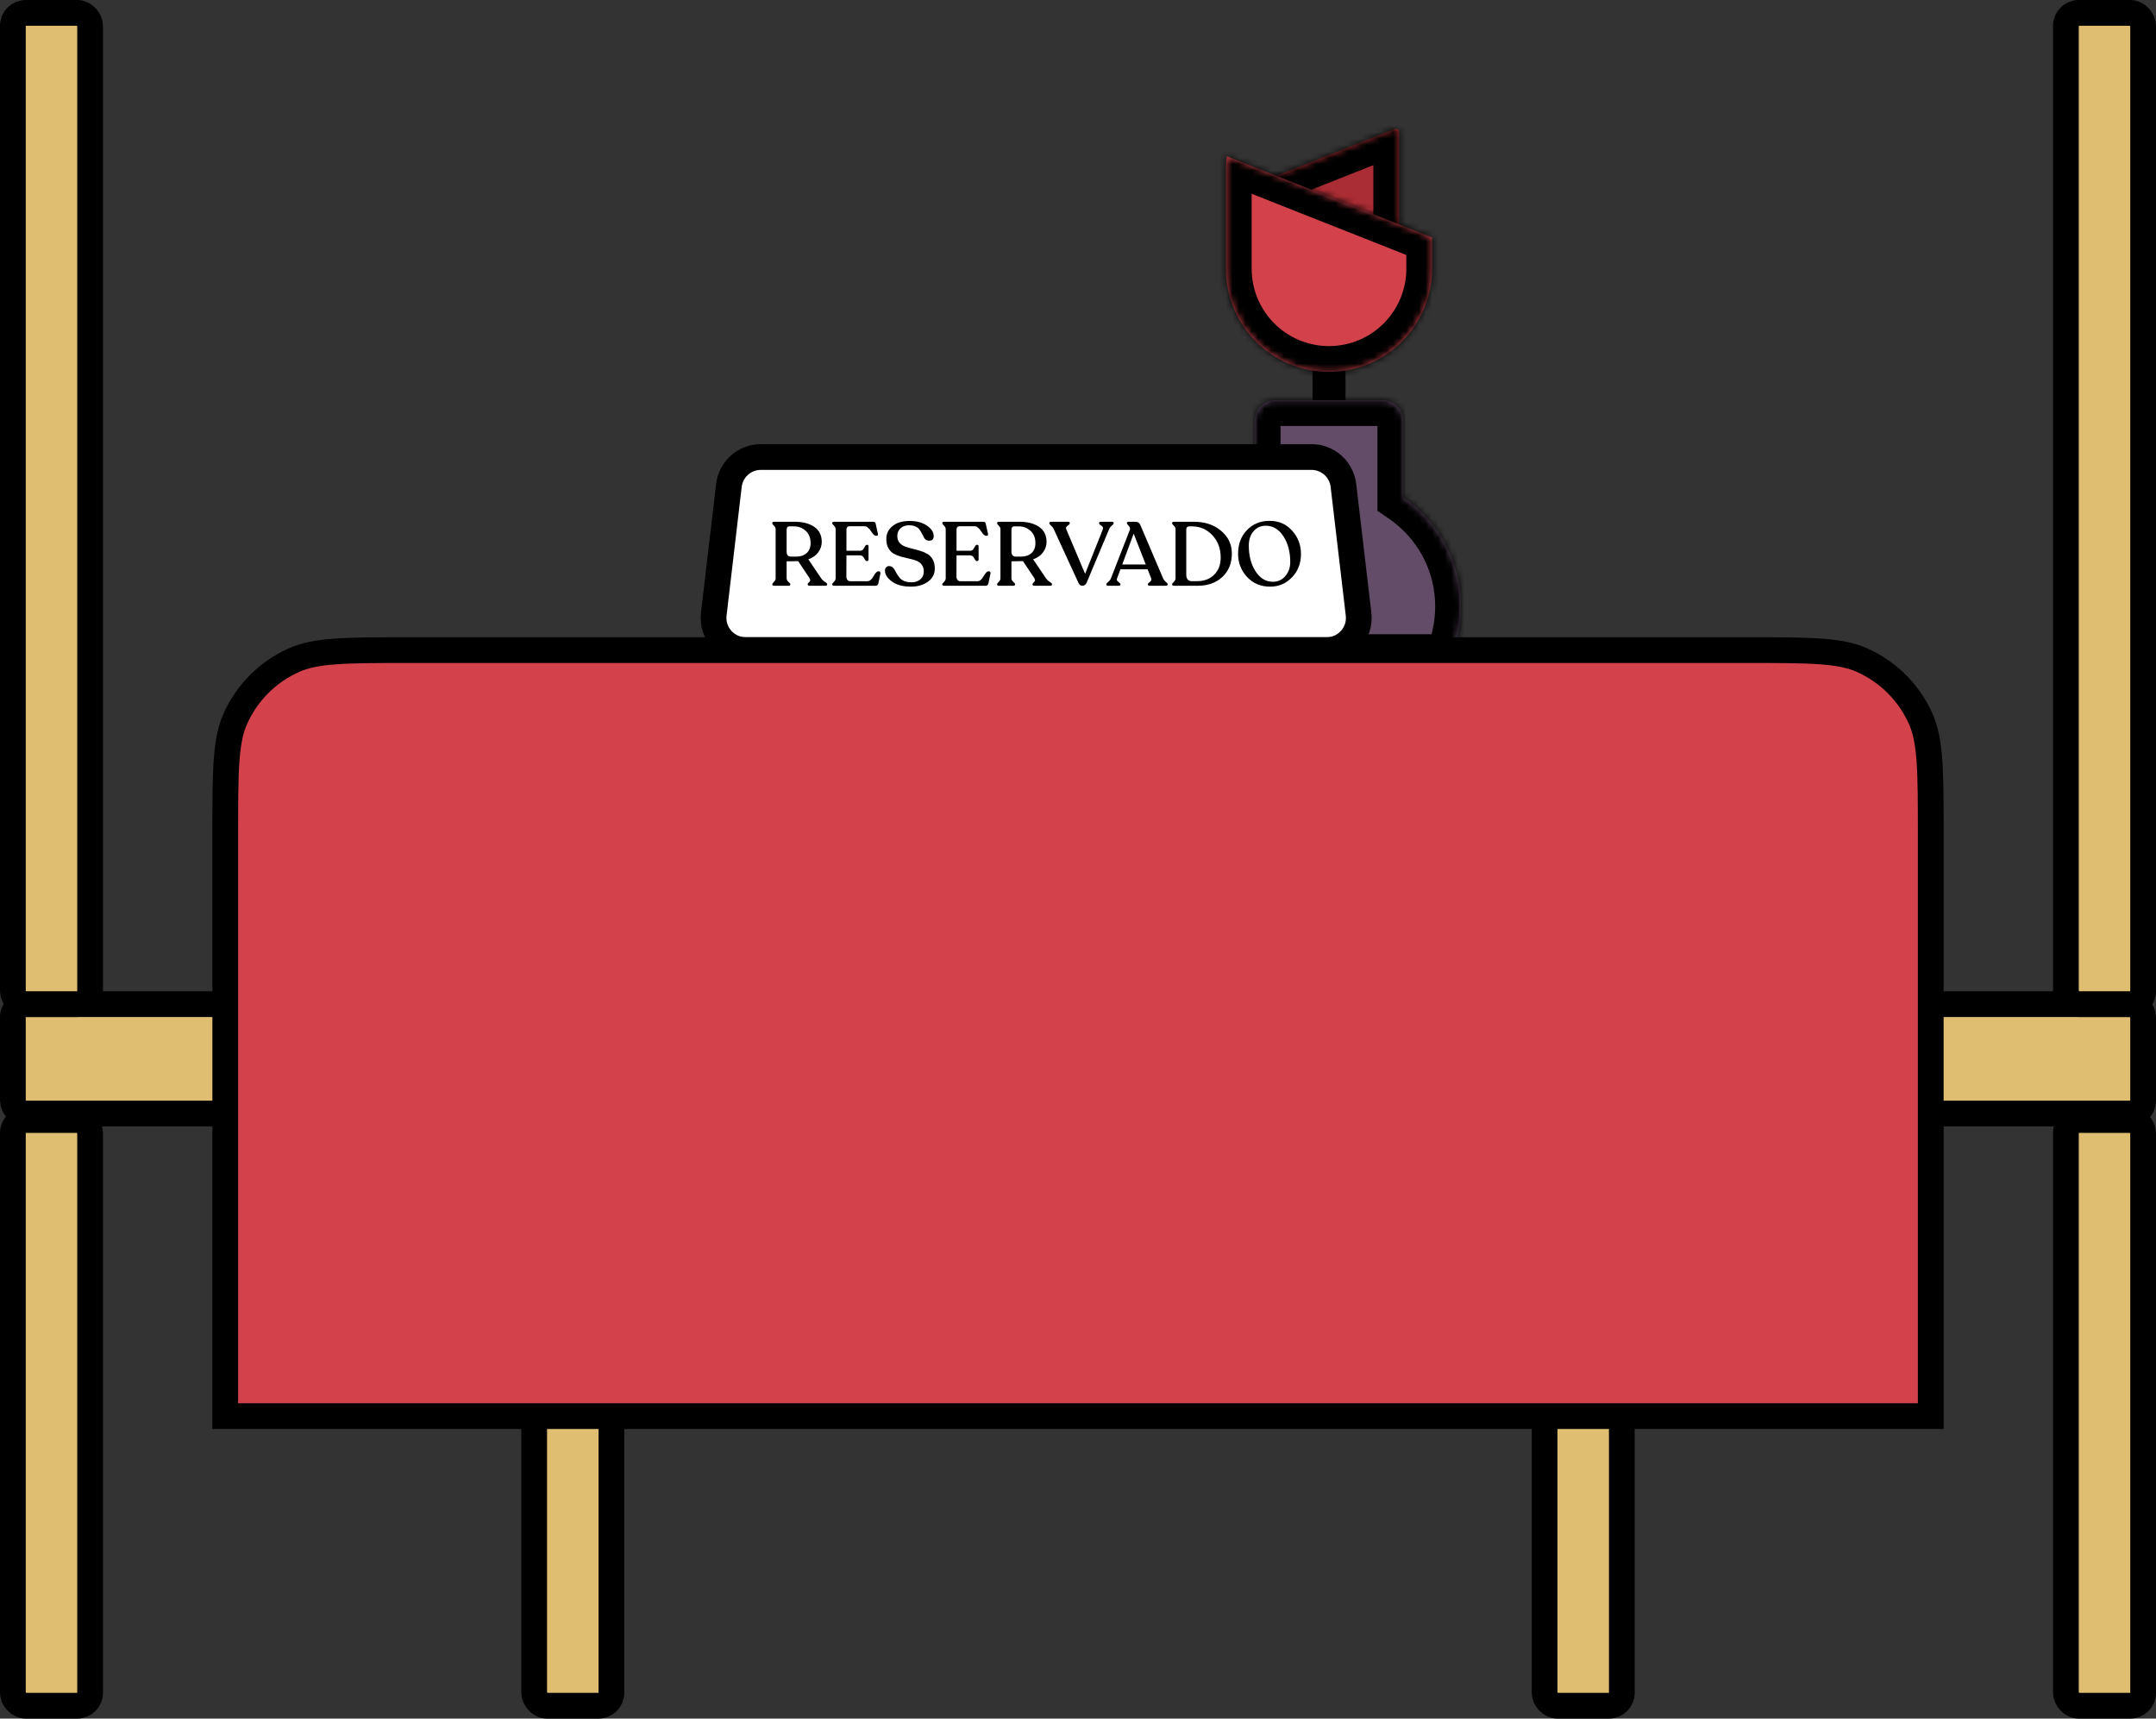 <svg width="335" height="267" viewBox="0 0 335 267" fill="none" xmlns="http://www.w3.org/2000/svg">
<rect x="0" y="0" width="335" height="267" fill="#333333" stroke="none"/>
<rect x="83" y="174" width="12" height="91" rx="2" fill="#DFBD71" stroke="black" stroke-width="4"/>
<rect x="321" y="174" width="12" height="91" rx="2" fill="#DFBD71" stroke="black" stroke-width="4"/>
<rect x="2" y="156" width="73" height="17" rx="2" fill="#DFBD71" stroke="black" stroke-width="4"/>
<rect x="260" y="156" width="73" height="17" rx="2" fill="#DFBD71" stroke="black" stroke-width="4"/>
<rect x="2" y="2" width="12" height="154" rx="2" fill="#DFBD71" stroke="black" stroke-width="4"/>
<rect x="2" y="174" width="12" height="91" rx="2" fill="#DFBD71" stroke="black" stroke-width="4"/>
<rect x="240" y="174" width="12" height="91" rx="2" fill="#DFBD71" stroke="black" stroke-width="4"/>
<rect x="321" y="2" width="12" height="154" rx="2" fill="#DFBD71" stroke="black" stroke-width="4"/>
<rect x="203.938" y="52.565" width="5.125" height="13.453" fill="black"/>
<mask id="path-10-inside-1" fill="white">
<path fill-rule="evenodd" clip-rule="evenodd" d="M217.391 20.465C217.391 20.128 217.047 19.911 216.733 20.035L198.577 27.22C198.332 27.316 198.172 27.552 198.172 27.815V36.132C198.172 41.359 202.409 45.596 207.635 45.596H207.927C213.154 45.596 217.391 41.359 217.391 36.132V20.465Z"/>
</mask>
<path fill-rule="evenodd" clip-rule="evenodd" d="M217.391 20.465C217.391 20.128 217.047 19.911 216.733 20.035L198.577 27.22C198.332 27.316 198.172 27.552 198.172 27.815V36.132C198.172 41.359 202.409 45.596 207.635 45.596H207.927C213.154 45.596 217.391 41.359 217.391 36.132V20.465Z" fill="#AA2C34"/>
<path d="M198.577 27.22L200.049 30.939L198.577 27.22ZM218.205 23.755L200.049 30.939L197.105 23.5L215.262 16.316L218.205 23.755ZM202.172 27.815V36.132H194.172V27.815H202.172ZM202.172 36.132C202.172 39.15 204.618 41.596 207.635 41.596V49.596C200.2 49.596 194.172 43.568 194.172 36.132H202.172ZM207.635 41.596H207.927V49.596H207.635V41.596ZM207.927 41.596C210.945 41.596 213.391 39.15 213.391 36.132H221.391C221.391 43.568 215.363 49.596 207.927 49.596V41.596ZM213.391 36.132V20.465H221.391V36.132H213.391ZM200.049 30.939C201.33 30.432 202.172 29.194 202.172 27.815H194.172C194.172 25.911 195.335 24.201 197.105 23.5L200.049 30.939ZM215.262 16.316C217.992 15.236 221.391 17.083 221.391 20.465H213.391C213.391 23.173 216.102 24.587 218.205 23.755L215.262 16.316Z" fill="black" mask="url(#path-10-inside-1)"/>
<mask id="path-12-inside-2" fill="white">
<path fill-rule="evenodd" clip-rule="evenodd" d="M194.969 65.377C194.969 63.608 196.403 62.174 198.172 62.174H214.828C216.597 62.174 218.031 63.608 218.031 65.377V77.253C223.445 80.943 227 87.159 227 94.205C227 97.17 226.37 99.988 225.238 102.533H187.762C186.63 99.988 186 97.17 186 94.205C186 87.159 189.555 80.943 194.969 77.253V65.377Z"/>
</mask>
<path fill-rule="evenodd" clip-rule="evenodd" d="M194.969 65.377C194.969 63.608 196.403 62.174 198.172 62.174H214.828C216.597 62.174 218.031 63.608 218.031 65.377V77.253C223.445 80.943 227 87.159 227 94.205C227 97.17 226.37 99.988 225.238 102.533H187.762C186.63 99.988 186 97.17 186 94.205C186 87.159 189.555 80.943 194.969 77.253V65.377Z" fill="#624C67"/>
<path d="M218.031 77.253H214.031V79.368L215.778 80.559L218.031 77.253ZM225.238 102.533V106.533H227.836L228.892 104.16L225.238 102.533ZM187.762 102.533L184.108 104.16L185.164 106.533H187.762V102.533ZM194.969 77.253L197.222 80.559L198.969 79.368V77.253H194.969ZM198.172 58.174C194.194 58.174 190.969 61.399 190.969 65.377H198.969C198.969 65.817 198.612 66.174 198.172 66.174V58.174ZM214.828 58.174H198.172V66.174H214.828V58.174ZM222.031 65.377C222.031 61.399 218.806 58.174 214.828 58.174V66.174C214.388 66.174 214.031 65.817 214.031 65.377H222.031ZM222.031 77.253V65.377H214.031V77.253H222.031ZM231 94.205C231 85.781 226.744 78.351 220.284 73.948L215.778 80.559C220.146 83.535 223 88.537 223 94.205H231ZM228.892 104.16C230.248 101.113 231 97.742 231 94.205H223C223 96.599 222.493 98.864 221.583 100.907L228.892 104.16ZM187.762 106.533H225.238V98.533H187.762V106.533ZM182 94.205C182 97.742 182.752 101.113 184.108 104.16L191.417 100.907C190.507 98.864 190 96.599 190 94.205H182ZM192.716 73.948C186.256 78.351 182 85.781 182 94.205H190C190 88.537 192.854 83.535 197.222 80.559L192.716 73.948ZM190.969 65.377V77.253H198.969V65.377H190.969Z" fill="black" mask="url(#path-12-inside-2)"/>
<mask id="path-14-inside-3" fill="white">
<path fill-rule="evenodd" clip-rule="evenodd" d="M190.621 24.274L222.516 36.894V41.752C222.516 50.597 215.345 57.767 206.5 57.767C197.655 57.767 190.484 50.597 190.484 41.752V26.377C190.484 25.664 190.531 24.962 190.621 24.274Z"/>
</mask>
<path fill-rule="evenodd" clip-rule="evenodd" d="M190.621 24.274L222.516 36.894V41.752C222.516 50.597 215.345 57.767 206.5 57.767C197.655 57.767 190.484 50.597 190.484 41.752V26.377C190.484 25.664 190.531 24.962 190.621 24.274Z" fill="#D3424B"/>
<path d="M190.621 24.274L192.093 20.555L187.322 18.667L186.655 23.754L190.621 24.274ZM222.516 36.894H226.516V34.175L223.987 33.175L222.516 36.894ZM189.149 27.993L221.044 40.613L223.987 33.175L192.093 20.555L189.149 27.993ZM218.516 36.894V41.752H226.516V36.894H218.516ZM218.516 41.752C218.516 48.388 213.136 53.767 206.5 53.767V61.767C217.554 61.767 226.516 52.806 226.516 41.752H218.516ZM206.5 53.767C199.864 53.767 194.484 48.388 194.484 41.752H186.484C186.484 52.806 195.446 61.767 206.5 61.767V53.767ZM194.484 41.752V26.377H186.484V41.752H194.484ZM194.484 26.377C194.484 25.838 194.52 25.31 194.587 24.794L186.655 23.754C186.542 24.614 186.484 25.49 186.484 26.377H194.484Z" fill="black" mask="url(#path-14-inside-3)"/>
<path d="M113.259 75.416C113.555 72.898 115.689 71 118.225 71H203.775C206.311 71 208.445 72.898 208.741 75.416L211.094 95.416C211.444 98.388 209.121 101 206.128 101H115.872C112.879 101 110.556 98.388 110.906 95.416L113.259 75.416Z" fill="white" stroke="black" stroke-width="4"/>
<path d="M127.588 89.838C127.7 90.006 127.835 90.151 127.994 90.272C128.162 90.384 128.293 90.473 128.386 90.538C128.479 90.603 128.526 90.678 128.526 90.762V90.804C128.526 90.935 128.428 91 128.232 91H125.796C125.6 91 125.502 90.935 125.502 90.804V90.762C125.502 90.687 125.553 90.603 125.656 90.51C125.759 90.417 125.829 90.333 125.866 90.258C125.913 90.183 125.889 90.043 125.796 89.838L124.018 87.178H123.892L122.226 87.206V89.838C122.226 90.043 122.319 90.23 122.506 90.398C122.702 90.557 122.8 90.678 122.8 90.762V90.804C122.8 90.935 122.697 91 122.492 91H120.294C120.098 91 120 90.935 120 90.804V90.762C120 90.678 120.084 90.557 120.252 90.398C120.429 90.23 120.518 90.043 120.518 89.838V82.222C120.518 82.017 120.429 81.835 120.252 81.676C120.084 81.508 120 81.382 120 81.298V81.256C120 81.125 120.098 81.06 120.294 81.06H123.458C124.737 81.06 125.759 81.326 126.524 81.858C127.289 82.381 127.677 83.151 127.686 84.168C127.686 84.765 127.504 85.311 127.14 85.806C126.785 86.291 126.272 86.655 125.6 86.898L127.588 89.838ZM123.696 86.478C124.377 86.478 124.923 86.296 125.334 85.932C125.745 85.568 125.95 85.05 125.95 84.378C125.95 83.557 125.693 82.917 125.18 82.46C124.676 82.003 124.065 81.774 123.346 81.774H122.646C122.366 81.774 122.226 81.961 122.226 82.334V85.68C122.226 86.212 122.455 86.478 122.912 86.478H123.696Z" fill="black"/>
<path d="M129.618 91C129.413 91 129.31 90.935 129.31 90.804V90.762C129.31 90.678 129.399 90.557 129.576 90.398C129.754 90.23 129.842 90.039 129.842 89.824V82.236C129.842 82.021 129.754 81.83 129.576 81.662C129.399 81.494 129.31 81.373 129.31 81.298V81.256C129.31 81.125 129.404 81.06 129.59 81.06H135.68C135.904 81.06 136.035 81.177 136.072 81.41L136.408 82.922C136.455 83.137 136.38 83.244 136.184 83.244H136.114C135.993 83.244 135.858 83.169 135.708 83.02C135.568 82.861 135.438 82.689 135.316 82.502C135.204 82.315 135.06 82.147 134.882 81.998C134.714 81.839 134.537 81.76 134.35 81.76H131.998C131.681 81.76 131.522 81.942 131.522 82.306V85.568H133.678C133.818 85.568 133.94 85.521 134.042 85.428C134.145 85.325 134.22 85.218 134.266 85.106C134.322 84.994 134.383 84.891 134.448 84.798C134.523 84.695 134.593 84.644 134.658 84.644H134.742C134.882 84.644 134.952 84.733 134.952 84.91V86.898C134.952 87.075 134.882 87.164 134.742 87.164H134.658C134.593 87.164 134.523 87.117 134.448 87.024C134.383 86.931 134.322 86.833 134.266 86.73C134.22 86.618 134.145 86.515 134.042 86.422C133.94 86.329 133.818 86.282 133.678 86.282H131.522L131.508 89.558C131.508 89.763 131.56 89.941 131.662 90.09C131.774 90.23 131.933 90.3 132.138 90.3H134.784C134.971 90.3 135.148 90.221 135.316 90.062C135.484 89.903 135.62 89.726 135.722 89.53C135.825 89.334 135.946 89.157 136.086 88.998C136.226 88.839 136.362 88.76 136.492 88.76H136.59C136.665 88.76 136.721 88.793 136.758 88.858C136.805 88.923 136.819 88.998 136.8 89.082L136.478 90.636C136.422 90.879 136.287 91 136.072 91H129.618Z" fill="black"/>
<path d="M141.552 91.14C140.292 91.14 139.303 90.874 138.584 90.342C137.865 89.801 137.506 89.236 137.506 88.648C137.506 88.443 137.567 88.275 137.688 88.144C137.809 88.004 137.977 87.939 138.192 87.948C138.388 87.957 138.561 88.027 138.71 88.158C138.859 88.279 138.976 88.433 139.06 88.62C139.153 88.807 139.265 89.007 139.396 89.222C139.536 89.437 139.685 89.637 139.844 89.824C140.012 90.011 140.245 90.165 140.544 90.286C140.852 90.407 141.211 90.468 141.622 90.468C142.191 90.468 142.653 90.314 143.008 90.006C143.363 89.698 143.54 89.292 143.54 88.788C143.54 88.359 143.433 88.004 143.218 87.724C143.003 87.444 142.723 87.239 142.378 87.108C142.042 86.977 141.664 86.87 141.244 86.786C140.833 86.693 140.418 86.59 139.998 86.478C139.587 86.357 139.209 86.203 138.864 86.016C138.528 85.829 138.253 85.545 138.038 85.162C137.823 84.779 137.716 84.303 137.716 83.734C137.716 82.922 138.038 82.255 138.682 81.732C139.326 81.2 140.208 80.934 141.328 80.934C142.448 80.934 143.353 81.181 144.044 81.676C144.744 82.161 145.089 82.698 145.08 83.286C145.08 83.762 144.837 84 144.352 84C144.147 84 143.969 83.944 143.82 83.832C143.68 83.711 143.573 83.561 143.498 83.384C143.423 83.207 143.325 83.015 143.204 82.81C143.092 82.595 142.966 82.399 142.826 82.222C142.695 82.045 142.495 81.9 142.224 81.788C141.963 81.667 141.65 81.606 141.286 81.606C140.698 81.606 140.241 81.765 139.914 82.082C139.587 82.399 139.424 82.796 139.424 83.272C139.424 83.683 139.531 84.023 139.746 84.294C139.961 84.555 140.236 84.751 140.572 84.882C140.917 85.013 141.295 85.129 141.706 85.232C142.126 85.325 142.541 85.437 142.952 85.568C143.372 85.689 143.75 85.848 144.086 86.044C144.431 86.24 144.711 86.529 144.926 86.912C145.141 87.295 145.248 87.766 145.248 88.326C145.248 89.185 144.889 89.871 144.17 90.384C143.451 90.888 142.579 91.14 141.552 91.14Z" fill="black"/>
<path d="M146.722 91C146.516 91 146.414 90.935 146.414 90.804V90.762C146.414 90.678 146.502 90.557 146.68 90.398C146.857 90.23 146.946 90.039 146.946 89.824V82.236C146.946 82.021 146.857 81.83 146.68 81.662C146.502 81.494 146.414 81.373 146.414 81.298V81.256C146.414 81.125 146.507 81.06 146.694 81.06H152.784C153.008 81.06 153.138 81.177 153.176 81.41L153.512 82.922C153.558 83.137 153.484 83.244 153.288 83.244H153.218C153.096 83.244 152.961 83.169 152.812 83.02C152.672 82.861 152.541 82.689 152.42 82.502C152.308 82.315 152.163 82.147 151.986 81.998C151.818 81.839 151.64 81.76 151.454 81.76H149.102C148.784 81.76 148.626 81.942 148.626 82.306V85.568H150.782C150.922 85.568 151.043 85.521 151.146 85.428C151.248 85.325 151.323 85.218 151.37 85.106C151.426 84.994 151.486 84.891 151.552 84.798C151.626 84.695 151.696 84.644 151.762 84.644H151.846C151.986 84.644 152.056 84.733 152.056 84.91V86.898C152.056 87.075 151.986 87.164 151.846 87.164H151.762C151.696 87.164 151.626 87.117 151.552 87.024C151.486 86.931 151.426 86.833 151.37 86.73C151.323 86.618 151.248 86.515 151.146 86.422C151.043 86.329 150.922 86.282 150.782 86.282H148.626L148.612 89.558C148.612 89.763 148.663 89.941 148.766 90.09C148.878 90.23 149.036 90.3 149.242 90.3H151.888C152.074 90.3 152.252 90.221 152.42 90.062C152.588 89.903 152.723 89.726 152.826 89.53C152.928 89.334 153.05 89.157 153.19 88.998C153.33 88.839 153.465 88.76 153.596 88.76H153.694C153.768 88.76 153.824 88.793 153.862 88.858C153.908 88.923 153.922 88.998 153.904 89.082L153.582 90.636C153.526 90.879 153.39 91 153.176 91H146.722Z" fill="black"/>
<path d="M162.52 89.838C162.632 90.006 162.767 90.151 162.926 90.272C163.094 90.384 163.224 90.473 163.318 90.538C163.411 90.603 163.458 90.678 163.458 90.762V90.804C163.458 90.935 163.36 91 163.164 91H160.728C160.532 91 160.434 90.935 160.434 90.804V90.762C160.434 90.687 160.485 90.603 160.588 90.51C160.69 90.417 160.76 90.333 160.798 90.258C160.844 90.183 160.821 90.043 160.728 89.838L158.95 87.178H158.824L157.158 87.206V89.838C157.158 90.043 157.251 90.23 157.438 90.398C157.634 90.557 157.732 90.678 157.732 90.762V90.804C157.732 90.935 157.629 91 157.424 91H155.226C155.03 91 154.932 90.935 154.932 90.804V90.762C154.932 90.678 155.016 90.557 155.184 90.398C155.361 90.23 155.45 90.043 155.45 89.838V82.222C155.45 82.017 155.361 81.835 155.184 81.676C155.016 81.508 154.932 81.382 154.932 81.298V81.256C154.932 81.125 155.03 81.06 155.226 81.06H158.39C159.668 81.06 160.69 81.326 161.456 81.858C162.221 82.381 162.608 83.151 162.618 84.168C162.618 84.765 162.436 85.311 162.072 85.806C161.717 86.291 161.204 86.655 160.532 86.898L162.52 89.838ZM158.628 86.478C159.309 86.478 159.855 86.296 160.266 85.932C160.676 85.568 160.882 85.05 160.882 84.378C160.882 83.557 160.625 82.917 160.112 82.46C159.608 82.003 158.996 81.774 158.278 81.774H157.578C157.298 81.774 157.158 81.961 157.158 82.334V85.68C157.158 86.212 157.386 86.478 157.844 86.478H158.628Z" fill="black"/>
<path d="M172.749 81.06C172.945 81.06 173.043 81.125 173.043 81.256V81.298C173.043 81.382 172.945 81.503 172.749 81.662C172.562 81.811 172.422 81.998 172.329 82.222L168.843 90.524C168.703 90.841 168.479 91 168.171 91C167.91 91 167.709 90.851 167.569 90.552L163.747 82.236C163.654 82.021 163.514 81.835 163.327 81.676C163.14 81.517 163.047 81.391 163.047 81.298V81.256C163.047 81.125 163.15 81.06 163.355 81.06H165.917C166.122 81.06 166.225 81.125 166.225 81.256V81.298C166.225 81.363 166.183 81.433 166.099 81.508C166.024 81.573 165.945 81.634 165.861 81.69C165.786 81.737 165.721 81.811 165.665 81.914C165.618 82.007 165.623 82.115 165.679 82.236L168.605 89.152L171.363 82.222C171.41 82.101 171.405 81.993 171.349 81.9C171.302 81.797 171.232 81.723 171.139 81.676C171.055 81.62 170.971 81.559 170.887 81.494C170.812 81.429 170.775 81.363 170.775 81.298V81.256C170.775 81.125 170.873 81.06 171.069 81.06H172.749Z" fill="black"/>
<path d="M180.715 89.838C180.799 90.043 180.939 90.225 181.135 90.384C181.331 90.543 181.429 90.669 181.429 90.762V90.804C181.429 90.935 181.331 91 181.135 91H178.643C178.447 91 178.349 90.935 178.349 90.804V90.762C178.349 90.687 178.405 90.608 178.517 90.524C178.639 90.44 178.741 90.347 178.825 90.244C178.919 90.132 178.933 89.997 178.867 89.838L178.321 88.452H174.093L173.575 89.838C173.51 89.997 173.519 90.132 173.603 90.244C173.697 90.347 173.799 90.44 173.911 90.524C174.033 90.608 174.093 90.687 174.093 90.762V90.804C174.093 90.935 173.991 91 173.785 91H172.203C172.007 91 171.909 90.935 171.909 90.804V90.762C171.909 90.669 172.007 90.547 172.203 90.398C172.399 90.239 172.539 90.053 172.623 89.838L175.563 82.292C175.629 82.115 175.568 81.919 175.381 81.704C175.195 81.489 175.101 81.354 175.101 81.298V81.256C175.101 81.125 175.181 81.06 175.339 81.06H176.445C176.809 81.06 177.061 81.237 177.201 81.592L180.715 89.838ZM174.373 87.696H178.027L176.151 82.908L174.373 87.696Z" fill="black"/>
<path d="M182.433 91C182.227 91 182.125 90.935 182.125 90.804V90.762C182.125 90.678 182.213 90.557 182.391 90.398C182.568 90.23 182.657 90.043 182.657 89.838V82.222C182.657 82.017 182.568 81.835 182.391 81.676C182.213 81.508 182.125 81.382 182.125 81.298V81.256C182.125 81.125 182.227 81.06 182.433 81.06H185.513C187.23 81.06 188.639 81.531 189.741 82.474C190.851 83.407 191.407 84.579 191.407 85.988C191.407 87.509 190.912 88.727 189.923 89.642C188.943 90.547 187.683 91 186.143 91H182.433ZM185.163 90.286H186.045C187.109 90.286 187.977 89.955 188.649 89.292C189.33 88.629 189.671 87.738 189.671 86.618C189.671 85.227 189.241 84.075 188.383 83.16C187.524 82.236 186.46 81.774 185.191 81.774H184.799C184.481 81.774 184.323 81.947 184.323 82.292V89.292C184.323 89.609 184.397 89.857 184.547 90.034C184.696 90.202 184.901 90.286 185.163 90.286Z" fill="black"/>
<path d="M197.343 91.14C195.896 91.14 194.706 90.641 193.773 89.642C192.839 88.634 192.373 87.43 192.373 86.03C192.373 84.546 192.83 83.323 193.745 82.362C194.659 81.401 195.835 80.92 197.273 80.92C198.701 80.92 199.867 81.429 200.773 82.446C201.687 83.454 202.145 84.667 202.145 86.086C202.145 87.514 201.683 88.713 200.759 89.684C199.835 90.655 198.696 91.14 197.343 91.14ZM197.791 90.384C198.575 90.384 199.219 90.085 199.723 89.488C200.227 88.891 200.479 88.167 200.479 87.318C200.479 85.731 200.124 84.397 199.415 83.314C198.705 82.222 197.795 81.676 196.685 81.676C195.891 81.676 195.252 81.965 194.767 82.544C194.281 83.113 194.039 83.855 194.039 84.77C194.039 86.347 194.389 87.677 195.089 88.76C195.789 89.843 196.689 90.384 197.791 90.384Z" fill="black"/>
<path d="M35 129.6C35 124.63 35.001 121.008 35.208 118.143C35.414 115.298 35.815 113.355 36.537 111.722C38.349 107.624 41.624 104.349 45.722 102.537C47.355 101.815 49.298 101.414 52.144 101.208C55.008 101.001 58.63 101 63.6 101H271.4C276.37 101 279.992 101.001 282.857 101.208C285.702 101.414 287.645 101.815 289.278 102.537C293.376 104.349 296.651 107.624 298.463 111.722C299.185 113.355 299.586 115.298 299.792 118.143C299.999 121.008 300 124.63 300 129.6V220H35V129.6Z" fill="#D3424B" stroke="black" stroke-width="4"/>
</svg>
